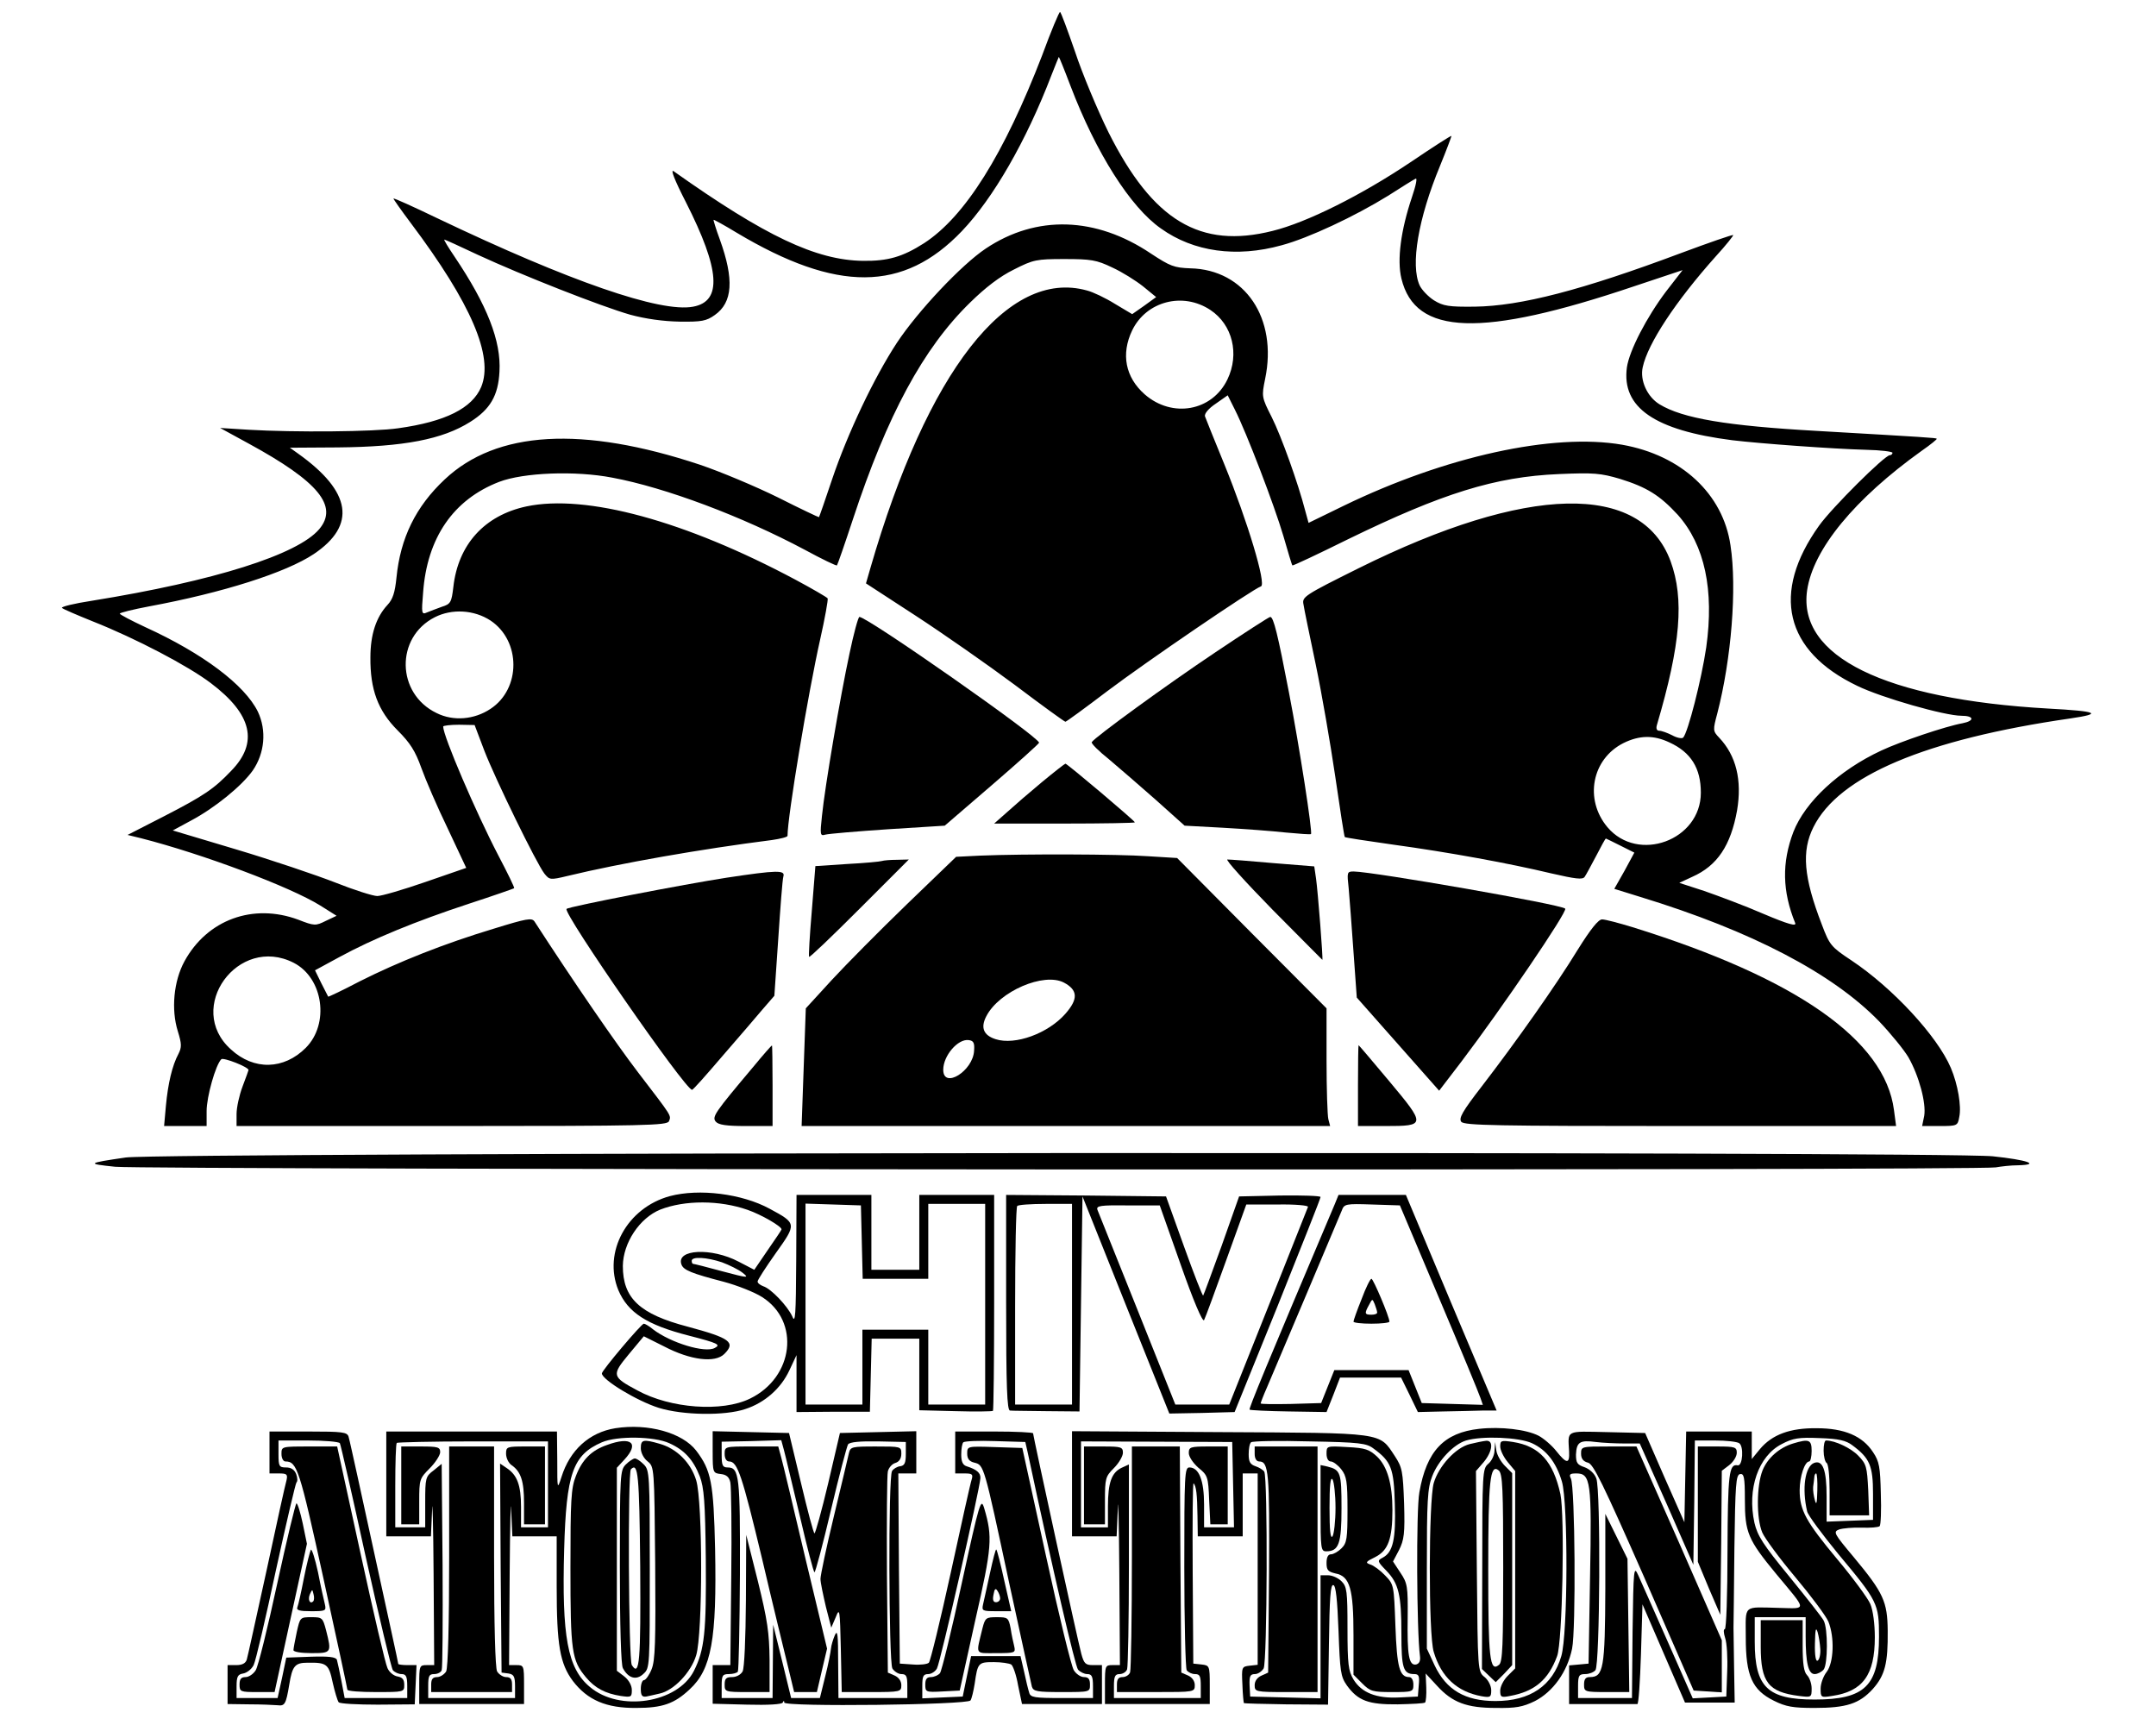 <?xml version="1.0" standalone="no"?>
<!DOCTYPE svg PUBLIC "-//W3C//DTD SVG 20010904//EN"
 "http://www.w3.org/TR/2001/REC-SVG-20010904/DTD/svg10.dtd">
<svg version="1.0" xmlns="http://www.w3.org/2000/svg"
 width="720pt" height="576pt" viewBox="0 0 720 576"
 preserveAspectRatio="xMidYMid meet">

<g transform="translate(0,576) scale(0.1,-0.1)"
fill="#000000" stroke="none">
<path d="M3481 5577 c-128 -332 -258 -540 -395 -629 -72 -46 -121 -60 -204
-59 -157 2 -327 83 -632 299 -12 9 2 -28 41 -104 114 -225 121 -330 24 -348
-109 -21 -414 85 -854 295 -79 38 -145 68 -147 66 -1 -1 25 -38 58 -82 202
-269 277 -445 235 -547 -30 -71 -119 -116 -277 -138 -81 -12 -347 -14 -500 -5
l-95 6 97 -53 c231 -126 299 -208 234 -285 -72 -85 -350 -173 -759 -239 -59
-9 -104 -20 -100 -24 4 -4 51 -24 103 -45 144 -57 319 -149 394 -206 138 -104
160 -199 68 -293 -57 -60 -91 -83 -223 -151 l-123 -63 45 -11 c204 -52 498
-162 599 -225 l54 -34 -36 -17 c-34 -17 -38 -17 -92 4 -151 56 -304 0 -380
-139 -36 -66 -45 -161 -22 -234 13 -42 13 -53 2 -75 -21 -39 -35 -99 -42 -174
l-6 -67 71 0 71 0 0 50 c0 48 30 154 49 173 7 7 91 -26 91 -36 0 -1 -9 -26
-20 -55 -11 -29 -20 -70 -20 -92 l0 -40 719 0 c648 0 719 2 725 16 8 20 11 14
-103 163 -75 98 -215 302 -346 504 -9 13 -26 10 -136 -24 -166 -50 -319 -111
-448 -176 -57 -30 -104 -52 -105 -51 -1 2 -11 22 -23 45 l-21 43 81 44 c114
62 256 120 432 178 83 27 151 51 152 52 2 2 -22 51 -53 110 -75 144 -184 398
-184 430 0 3 24 6 53 6 l52 -1 33 -87 c37 -95 173 -374 200 -409 17 -21 19
-22 77 -8 178 43 447 90 683 120 28 4 52 10 52 14 0 65 69 478 109 656 16 71
27 133 25 137 -3 4 -51 32 -107 62 -369 197 -700 287 -899 245 -140 -30 -228
-127 -244 -269 -6 -51 -9 -57 -38 -66 -17 -6 -40 -15 -50 -19 -18 -8 -19 -4
-13 66 13 183 101 311 254 370 81 31 254 38 378 14 177 -33 433 -129 643 -241
57 -31 105 -54 107 -52 2 2 26 71 53 153 115 349 235 572 392 725 51 50 99 87
146 110 65 33 75 35 169 35 88 0 107 -3 159 -28 33 -15 79 -44 103 -63 l44
-36 -40 -29 -40 -28 -57 34 c-32 20 -74 40 -94 45 -265 74 -533 -270 -723
-926 l-15 -52 166 -108 c92 -60 241 -164 331 -231 90 -68 166 -123 169 -123 3
0 66 46 141 103 130 98 485 340 512 349 19 6 -45 218 -122 407 -33 80 -62 153
-65 161 -2 9 12 26 36 42 l40 28 24 -48 c39 -77 132 -320 162 -422 15 -52 28
-96 30 -98 1 -2 84 37 185 87 316 154 492 209 705 218 117 5 139 3 204 -16 90
-28 133 -55 193 -120 90 -101 122 -251 95 -443 -16 -108 -61 -284 -77 -301 -4
-4 -21 -1 -37 8 -16 8 -35 15 -43 15 -8 0 -11 7 -8 18 80 271 92 422 46 548
-98 265 -479 256 -1041 -23 -183 -91 -190 -96 -185 -121 2 -15 21 -105 41
-201 20 -96 49 -264 65 -373 16 -110 30 -201 32 -203 2 -2 74 -13 159 -25 190
-26 391 -63 529 -96 83 -19 106 -22 113 -12 5 7 22 39 39 71 16 31 30 57 32
57 1 0 23 -11 49 -24 l46 -23 -33 -61 -34 -60 87 -27 c373 -114 643 -256 798
-416 39 -41 82 -94 97 -119 36 -63 60 -154 53 -196 l-7 -34 59 0 c58 0 60 1
65 30 8 36 -5 110 -28 164 -45 106 -194 267 -332 359 -68 45 -73 51 -99 120
-61 158 -68 245 -28 325 85 171 374 293 858 363 110 16 92 24 -74 33 -546 31
-837 174 -805 395 20 137 158 305 383 466 29 20 52 39 50 40 -3 3 -35 5 -398
26 -304 17 -451 42 -528 89 -41 25 -66 80 -56 124 17 79 110 220 244 370 34
37 60 70 58 71 -2 2 -80 -25 -174 -60 -331 -124 -536 -177 -689 -179 -87 -1
-105 2 -136 21 -19 12 -41 35 -48 50 -31 68 -5 223 68 399 22 54 39 99 38 100
-1 2 -63 -38 -137 -88 -164 -110 -346 -201 -460 -229 -242 -61 -400 34 -548
329 -37 75 -88 197 -112 270 -25 72 -47 132 -50 132 -3 0 -30 -64 -59 -143z
m94 -104 c85 -223 200 -405 302 -476 109 -78 252 -98 403 -56 90 24 245 97
355 165 44 28 85 54 92 57 7 5 2 -21 -12 -62 -37 -110 -50 -209 -35 -271 46
-191 267 -198 777 -26 l162 54 -55 -71 c-65 -86 -123 -198 -131 -254 -18 -134
93 -210 352 -243 91 -11 336 -29 448 -32 48 -1 87 -6 87 -10 0 -4 -4 -8 -9 -8
-17 0 -193 -175 -236 -235 -161 -225 -115 -419 127 -535 82 -40 293 -100 348
-100 43 0 45 -17 4 -25 -56 -10 -207 -61 -271 -91 -142 -66 -255 -172 -294
-272 -39 -103 -37 -198 6 -304 5 -12 -22 -5 -107 31 -62 27 -151 60 -197 76
l-83 27 43 20 c84 37 129 105 150 222 17 101 -3 183 -60 243 -21 22 -21 25 -6
81 47 182 66 418 44 561 -25 172 -164 301 -362 336 -230 40 -590 -39 -930
-204 l-117 -57 -11 40 c-24 93 -80 249 -112 313 -34 67 -34 69 -22 128 42 202
-67 365 -250 369 -54 2 -67 7 -131 49 -184 124 -383 130 -552 17 -81 -54 -227
-209 -297 -315 -76 -116 -164 -301 -216 -455 -23 -69 -43 -126 -44 -127 0 -1
-62 28 -137 66 -75 37 -192 86 -260 109 -394 131 -680 114 -853 -49 -97 -91
-148 -196 -161 -328 -5 -49 -12 -72 -30 -91 -38 -41 -57 -99 -57 -175 -1 -107
25 -178 91 -244 42 -42 59 -69 79 -125 14 -39 53 -130 88 -202 l62 -132 -136
-47 c-75 -26 -147 -47 -161 -47 -14 0 -77 20 -140 45 -64 25 -212 75 -329 110
l-214 64 61 33 c79 42 169 115 206 167 40 58 47 134 17 197 -44 89 -183 194
-376 282 -47 22 -85 42 -85 45 0 3 44 14 97 24 248 46 458 113 551 175 143 96
126 208 -52 335 l-28 20 160 1 c221 2 350 27 442 85 67 42 94 88 98 168 6 102
-41 222 -150 384 -21 31 -37 57 -34 57 2 0 53 -23 112 -51 147 -68 411 -172
509 -200 52 -14 110 -22 165 -23 73 -1 89 2 117 22 60 42 65 119 17 252 -13
35 -22 65 -21 66 1 1 36 -18 77 -43 335 -200 557 -199 752 5 105 110 215 301
299 520 13 34 25 62 25 62 1 0 19 -44 39 -97z m467 -748 c74 -49 98 -147 57
-232 -51 -106 -184 -130 -276 -50 -65 57 -80 135 -42 214 47 97 169 129 261
68z m-2404 -1037 c102 -68 102 -228 0 -295 -54 -36 -124 -42 -180 -14 -135 65
-138 253 -6 320 57 29 131 25 186 -11z m3937 -407 c72 -33 105 -86 105 -168 0
-159 -210 -236 -312 -115 -78 93 -52 228 54 281 53 26 100 27 153 2z m-4594
-736 c99 -51 120 -204 40 -284 -73 -73 -173 -76 -250 -5 -154 138 24 384 210
289z"/>
<path d="M2837 3578 c-31 -144 -82 -443 -92 -542 -7 -64 -6 -68 11 -63 11 3
105 11 209 18 l190 12 158 136 c86 74 157 138 157 141 0 19 -573 420 -600 420
-4 0 -19 -55 -33 -122z"/>
<path d="M4059 3582 c-163 -109 -402 -283 -413 -300 -3 -4 23 -30 57 -57 33
-28 104 -89 157 -136 l96 -86 129 -7 c71 -4 165 -11 210 -16 44 -4 81 -7 83
-5 6 5 -39 294 -73 470 -38 198 -52 255 -63 255 -4 0 -86 -53 -183 -118z"/>
<path d="M3479 3148 c-41 -34 -93 -79 -116 -100 l-43 -38 235 0 c129 0 235 2
235 4 0 5 -226 196 -232 196 -2 0 -38 -28 -79 -62z"/>
<path d="M3274 2903 l-81 -4 -164 -158 c-90 -87 -203 -201 -251 -253 l-87 -95
-7 -196 -7 -197 883 0 882 0 -6 23 c-3 12 -6 100 -6 196 l0 174 -250 251 -249
251 -98 6 c-99 7 -411 8 -559 2z m279 -424 c47 -25 48 -55 5 -104 -58 -66
-168 -106 -233 -85 -41 13 -51 39 -31 77 43 83 192 147 259 112z m-300 -227
c-3 -68 -103 -130 -103 -64 0 47 49 104 85 99 16 -2 20 -9 18 -35z"/>
<path d="M2945 2885 c-5 -2 -58 -7 -116 -10 l-106 -7 -12 -150 c-7 -82 -11
-151 -9 -153 2 -3 78 70 168 160 l165 165 -40 -1 c-22 0 -44 -2 -50 -4z"/>
<path d="M4250 2722 c91 -92 166 -167 166 -167 3 0 -15 229 -21 271 l-6 41
-137 11 c-76 7 -145 12 -153 12 -8 0 60 -75 151 -168z"/>
<path d="M2425 2829 c-136 -21 -526 -96 -533 -104 -13 -13 395 -602 419 -604
3 -1 48 50 101 112 53 61 114 132 135 157 l39 45 13 190 c7 105 14 198 17 208
7 22 -19 22 -191 -4z"/>
<path d="M4504 2793 c3 -32 10 -127 16 -211 l11 -153 107 -121 c59 -67 121
-137 138 -156 l30 -34 75 98 c132 174 355 501 346 510 -13 14 -639 123 -706
124 -23 0 -23 -2 -17 -57z"/>
<path d="M5269 2589 c-72 -118 -207 -309 -321 -457 -65 -84 -77 -106 -68 -118
11 -12 117 -14 732 -14 l720 0 -7 53 c-30 234 -326 441 -873 611 -46 14 -91
26 -102 26 -12 0 -38 -32 -81 -101z"/>
<path d="M2515 2197 c-127 -151 -138 -166 -125 -182 9 -11 35 -15 101 -15 l89
0 0 135 c0 74 -1 135 -2 134 -2 0 -30 -32 -63 -72z"/>
<path d="M4535 2135 l0 -135 91 0 c136 0 136 3 14 149 -56 67 -102 121 -103
121 -1 0 -2 -61 -2 -135z"/>
<path d="M420 1895 c-130 -19 -132 -21 -35 -31 103 -10 6233 -13 6280 -2 17 3
50 7 75 7 76 2 30 18 -85 30 -165 17 -6117 13 -6235 -4z"/>
<path d="M2237 1766 c-143 -39 -224 -187 -172 -314 32 -75 95 -116 236 -152
97 -25 107 -30 86 -41 -32 -18 -147 17 -206 62 -13 11 -27 19 -31 19 -8 0
-140 -156 -140 -166 0 -21 117 -92 190 -115 81 -25 221 -27 289 -4 65 21 119
69 147 129 l24 51 0 -95 0 -95 123 1 122 0 3 122 3 122 79 0 80 0 0 -119 0
-120 121 -3 c66 -2 123 -1 125 1 2 2 4 166 4 363 l0 358 -125 0 -125 0 0 -125
0 -125 -80 0 -80 0 0 125 0 125 -125 0 -125 0 -1 -217 c-1 -186 -3 -214 -13
-189 -16 35 -71 93 -97 101 -10 4 -19 10 -19 16 0 5 27 47 61 95 70 98 70 99
-21 148 -92 50 -235 68 -333 42z m260 -46 c46 -16 113 -55 113 -65 0 -2 -21
-33 -46 -69 l-45 -66 -52 27 c-91 48 -211 42 -191 -10 7 -18 33 -29 141 -57
45 -12 103 -35 128 -51 128 -81 106 -268 -40 -339 -94 -46 -266 -33 -376 27
-86 46 -87 51 -29 121 l50 60 68 -34 c88 -46 170 -56 201 -25 39 39 19 53
-122 91 -161 42 -217 95 -217 203 1 77 56 160 125 188 82 32 198 32 292 -1z
m381 -107 l3 -123 109 0 110 0 0 125 0 125 95 0 95 0 0 -335 0 -335 -95 0 -95
0 0 125 0 125 -110 0 -110 0 0 -125 0 -125 -95 0 -95 0 0 335 0 336 93 -3 92
-3 3 -122z m-467 -68 c24 -9 55 -24 69 -35 23 -18 18 -18 -68 5 -51 14 -95 25
-98 25 -2 0 -4 5 -4 10 0 15 50 12 101 -5z"/>
<path d="M3360 1410 c0 -281 3 -360 13 -360 6 -1 62 -1 122 -2 l110 -1 5 359
5 359 145 -363 145 -362 109 2 109 3 144 355 c78 195 143 358 143 363 0 4 -61
6 -136 5 l-136 -3 -58 -164 c-33 -90 -60 -165 -62 -167 -2 -2 -31 72 -64 164
l-60 167 -267 3 -267 2 0 -360z m220 -5 l0 -335 -95 0 -95 0 0 328 c0 181 3
332 7 335 3 4 46 7 95 7 l88 0 0 -335z m363 132 c41 -117 73 -193 78 -185 4 7
37 97 74 200 l67 186 105 0 c57 1 103 -3 101 -8 -2 -4 -61 -155 -133 -334
l-130 -326 -90 0 -90 0 -127 318 c-70 174 -130 324 -133 332 -5 14 9 16 101
15 l107 0 70 -198z"/>
<path d="M4457 1738 c-230 -543 -287 -681 -284 -685 3 -2 61 -5 131 -6 l126
-2 23 58 22 57 102 0 102 0 28 -57 28 -58 85 2 c47 1 106 2 131 3 l47 0 -152
360 -151 360 -112 0 -113 0 -13 -32z m349 -313 c72 -170 134 -320 138 -333 l8
-23 -102 3 -102 3 -22 55 -22 55 -124 0 -124 0 -22 -55 -22 -55 -101 -3 c-56
-1 -101 -1 -101 2 0 2 9 26 21 53 30 70 239 564 250 591 8 22 13 23 101 20
l93 -3 131 -310z"/>
<path d="M4547 1422 c-15 -37 -27 -71 -27 -75 0 -4 27 -7 60 -7 33 0 60 3 60
7 0 16 -54 143 -60 143 -4 0 -19 -30 -33 -68z m52 -44 c1 -5 -8 -8 -19 -8 -23
0 -24 4 -8 33 11 21 11 21 19 2 4 -11 8 -23 8 -27z"/>
<path d="M2055 991 c-87 -14 -152 -73 -180 -163 -14 -43 -14 -42 -14 55 l-1
97 -285 0 -285 0 0 -175 0 -175 75 0 74 0 4 88 c1 48 4 -49 5 -215 l2 -303
-25 0 c-24 0 -25 -2 -25 -65 l0 -65 175 0 175 0 0 65 c0 63 -1 65 -25 65 l-25
0 2 303 c1 166 4 263 5 215 l4 -88 74 0 74 0 0 -168 c0 -196 11 -257 54 -315
49 -64 112 -91 212 -90 87 0 127 14 178 62 73 67 91 167 85 469 -5 222 -13
262 -63 328 -46 60 -161 92 -270 75z m180 -50 c51 -23 80 -55 102 -111 14 -37
18 -84 20 -275 2 -245 -4 -304 -40 -375 -55 -107 -248 -137 -347 -53 -75 62
-94 169 -86 459 7 254 29 316 126 358 51 22 175 20 225 -3z m-405 -137 l0
-144 -45 0 -45 0 0 68 c0 73 -13 107 -48 130 l-22 15 2 -349 3 -349 23 -3 c18
-3 22 -10 22 -43 l0 -39 -145 0 -145 0 0 40 c0 34 3 40 20 40 11 0 23 6 25 13
3 6 4 164 3 350 l-3 339 -27 -22 c-27 -20 -28 -26 -28 -106 l0 -84 -50 0 -50
0 0 138 c0 76 2 141 5 144 3 2 117 5 255 5 l250 0 0 -143z"/>
<path d="M2027 935 c-52 -18 -83 -49 -104 -104 -16 -40 -18 -81 -18 -306 0
-279 4 -309 52 -366 30 -36 65 -54 116 -62 35 -5 37 -4 37 20 0 15 -10 33 -25
45 l-25 19 0 339 0 339 25 27 c51 55 24 79 -58 49z"/>
<path d="M2140 924 c0 -15 10 -34 23 -44 22 -18 22 -20 25 -338 2 -266 0 -327
-12 -356 -8 -20 -20 -36 -25 -36 -6 0 -11 -13 -11 -29 0 -22 4 -28 18 -26 9 2
29 6 45 10 47 10 105 71 122 128 22 73 22 511 0 584 -18 59 -65 106 -122 122
-55 16 -63 14 -63 -15z"/>
<path d="M2090 870 c-19 -19 -20 -33 -20 -341 0 -199 4 -328 10 -339 18 -34
45 -42 69 -19 21 19 21 25 21 349 0 317 -1 331 -20 350 -11 11 -24 20 -30 20
-5 0 -19 -9 -30 -20z m48 -340 c2 -317 -2 -371 -28 -330 -11 17 -14 643 -3
654 24 24 28 -16 31 -324z"/>
<path d="M1340 800 l0 -130 30 0 30 0 0 76 c0 74 1 77 35 111 19 19 35 44 35
54 0 17 -8 19 -65 19 l-65 0 0 -130z"/>
<path d="M1500 564 c0 -233 -4 -372 -10 -385 -6 -10 -20 -19 -30 -19 -15 0
-20 -7 -20 -25 l0 -25 135 0 135 0 0 25 c0 18 -5 25 -20 25 -10 0 -24 9 -30
19 -6 13 -10 152 -10 385 l0 366 -75 0 -75 0 0 -366z"/>
<path d="M1690 906 c0 -14 8 -31 18 -38 32 -22 42 -54 42 -127 l0 -71 35 0 35
0 0 130 0 130 -65 0 c-62 0 -65 -1 -65 -24z"/>
<path d="M4940 989 c-118 -13 -176 -74 -200 -212 -11 -58 -9 -465 2 -547 2
-16 -2 -25 -13 -28 -24 -4 -30 30 -28 159 1 101 -1 113 -24 147 l-25 38 20 38
c17 34 20 55 17 156 -4 107 -6 120 -31 158 -53 80 -31 77 -585 80 l-493 3 0
-176 0 -175 75 0 74 0 4 93 c1 50 4 -46 5 -215 l2 -308 -25 0 c-24 0 -25 -2
-25 -65 l0 -65 175 0 175 0 0 64 c0 63 -1 65 -27 68 l-28 3 -2 304 c-1 167 0
301 3 298 9 -9 12 -38 13 -109 l1 -68 75 0 75 0 0 105 0 105 25 0 25 0 0 -319
0 -320 -27 -3 c-26 -3 -27 -4 -24 -63 1 -33 4 -61 5 -62 1 -1 65 -3 141 -4
l140 -1 3 202 c2 154 5 201 15 197 8 -2 13 -47 17 -153 5 -136 7 -152 28 -182
37 -51 72 -64 170 -63 47 1 88 3 91 6 3 3 5 26 4 51 l-2 46 38 -41 c51 -56 99
-74 197 -74 66 -1 89 3 130 23 60 31 108 97 124 175 13 62 10 539 -4 568 -7
14 -3 17 18 17 48 0 52 -26 46 -345 l-5 -290 -32 -3 -33 -3 0 -65 0 -64 110 0
c61 0 113 0 118 0 4 0 9 75 12 167 l5 166 71 -164 71 -164 83 0 83 0 -2 115
c-1 63 -2 124 -2 135 0 11 2 130 3 265 3 214 5 245 19 248 13 2 16 -10 16 -85
0 -110 10 -134 105 -249 104 -125 103 -115 11 -113 -125 3 -113 13 -113 -99 0
-127 21 -175 94 -211 40 -20 64 -24 135 -24 107 0 150 14 195 63 41 46 51 86
50 195 -1 97 -14 126 -113 245 -67 80 -70 85 -49 93 12 4 46 7 75 6 29 -1 56
1 60 5 4 3 6 53 4 109 -2 88 -5 107 -26 138 -35 54 -96 80 -188 80 -89 1 -149
-21 -190 -70 l-27 -33 0 46 0 46 -110 0 -109 0 -3 -151 -3 -152 -66 149 -65
149 -127 3 c-140 3 -131 8 -127 -65 2 -42 -8 -42 -43 2 -15 19 -42 42 -59 51
-41 21 -127 31 -198 23z m176 -48 c48 -22 81 -64 100 -128 21 -71 20 -510 -2
-583 -29 -99 -104 -150 -220 -150 -101 0 -164 37 -203 119 l-26 56 0 265 c0
229 2 271 18 311 20 52 71 106 113 119 54 16 176 11 220 -9z m1070 -7 c58 -43
69 -68 69 -162 l0 -87 -77 -3 -78 -3 0 84 c0 89 -13 123 -42 112 -30 -12 -41
-85 -23 -162 3 -13 50 -76 104 -142 132 -158 136 -166 136 -276 0 -164 -47
-210 -215 -210 -157 0 -200 41 -200 193 l0 82 85 0 85 0 0 -64 c0 -89 9 -126
30 -126 10 0 23 7 30 15 14 17 15 137 0 164 -5 10 -57 76 -114 146 -88 107
-107 137 -117 180 -25 113 13 223 91 263 38 20 57 23 127 20 63 -2 88 -8 109
-24z m-2068 -131 l3 -143 -50 0 -50 0 0 76 c0 81 -17 124 -49 124 -16 0 -17
-24 -17 -333 0 -182 4 -338 8 -344 5 -7 17 -13 28 -13 16 0 19 -7 19 -40 l0
-40 -145 0 -145 0 0 40 c0 33 4 40 19 40 10 0 22 7 25 16 3 9 6 166 6 350 l0
334 -24 -11 c-34 -16 -46 -50 -46 -129 l0 -70 -45 0 -45 0 0 143 0 144 253 -1
252 -1 3 -142z m469 120 c59 -43 68 -66 71 -184 4 -118 -6 -162 -40 -180 -19
-10 -19 -12 11 -43 42 -43 51 -81 51 -211 0 -115 6 -135 43 -135 15 0 18 -6
15 -37 l-3 -38 -62 -3 c-77 -4 -126 16 -153 60 -17 29 -20 50 -20 171 0 124
-2 139 -20 157 -11 11 -31 20 -45 20 l-25 0 0 -205 0 -206 -117 3 -118 3 -2
38 c-1 30 2 37 18 37 10 0 23 9 29 19 12 23 14 639 2 657 -4 6 -17 14 -29 18
-18 6 -23 15 -23 40 0 18 3 36 8 40 4 4 92 6 195 3 167 -3 191 -6 214 -24z
m838 17 l51 0 90 -202 89 -203 3 208 2 207 68 0 c37 0 73 -4 80 -9 16 -10 12
-77 -5 -74 -29 6 -33 -27 -34 -286 0 -146 -4 -261 -9 -261 -5 0 -4 -13 1 -29
6 -17 9 -67 7 -113 l-3 -83 -56 -3 -56 -3 -83 188 c-46 103 -90 204 -99 223
-15 33 -16 25 -19 -188 l-2 -222 -90 0 -90 0 0 40 c0 35 3 40 24 40 13 0 28 6
34 13 15 18 18 602 3 640 -6 17 -23 32 -40 38 -24 8 -28 15 -28 42 2 42 13 49
66 42 24 -3 67 -5 96 -5z m644 -157 c-1 -42 -3 -51 -8 -33 -4 14 -7 34 -6 45
2 11 3 26 4 33 0 6 3 12 6 12 3 0 5 -26 4 -57z m10 -530 c1 -17 -3 -35 -9 -38
-6 -4 -10 17 -9 57 1 47 3 57 9 38 4 -14 8 -39 9 -57z"/>
<path d="M4908 938 c-47 -12 -103 -73 -120 -130 -17 -59 -18 -507 0 -564 25
-84 78 -133 160 -148 29 -5 32 -3 32 20 0 15 -10 34 -22 44 -23 18 -23 20 -26
353 l-3 335 26 30 c29 35 34 73 8 71 -10 -1 -35 -6 -55 -11z"/>
<path d="M5010 930 c0 -12 11 -35 25 -52 l25 -30 0 -329 0 -330 -25 -25 c-14
-14 -25 -36 -25 -49 0 -22 3 -24 33 -18 82 15 128 54 157 133 18 47 26 469 11
541 -24 109 -70 160 -158 174 -40 6 -43 5 -43 -15z"/>
<path d="M4991 917 c0 -16 -10 -36 -21 -45 -19 -16 -20 -30 -20 -351 l-1 -334
23 -22 23 -22 28 28 27 29 0 320 0 321 -24 24 c-14 14 -27 37 -29 52 l-4 28
-2 -28z m29 -392 c0 -259 -2 -315 -14 -324 -31 -26 -36 21 -36 318 0 298 6
355 35 331 13 -11 15 -61 15 -325z"/>
<path d="M5988 940 c-46 -14 -85 -48 -102 -90 -20 -51 -21 -159 -1 -207 8 -19
58 -87 111 -150 52 -62 102 -129 110 -148 21 -52 18 -137 -6 -168 -11 -14 -20
-39 -20 -55 0 -30 1 -31 38 -25 103 15 143 70 143 196 0 44 -6 90 -15 111 -8
19 -58 87 -110 149 -105 126 -126 164 -126 231 0 46 17 96 32 96 4 0 8 16 8
35 0 38 -9 41 -62 25z"/>
<path d="M6090 916 c0 -19 5 -38 10 -41 6 -3 10 -44 10 -91 l0 -84 66 0 66 0
-3 84 c-4 78 -6 87 -33 115 -25 26 -78 51 -108 51 -5 0 -8 -15 -8 -34z"/>
<path d="M5880 262 c0 -119 25 -152 128 -165 41 -5 42 -5 42 25 0 16 -7 36
-15 44 -11 11 -15 38 -15 100 l0 84 -70 0 -70 0 0 -88z"/>
<path d="M3620 800 l0 -130 35 0 35 0 0 79 c0 75 2 81 30 109 17 17 30 40 30
51 0 19 -6 21 -65 21 l-65 0 0 -130z"/>
<path d="M3780 561 c0 -203 -3 -376 -6 -385 -3 -9 -15 -16 -25 -16 -14 0 -19
-7 -19 -25 l0 -25 130 0 c128 0 130 0 130 23 0 14 -9 26 -22 32 l-23 10 -3
378 -2 377 -80 0 -80 0 0 -369z"/>
<path d="M3970 908 c0 -12 14 -33 32 -49 31 -25 33 -30 36 -108 l4 -81 29 0
29 0 0 130 0 130 -65 0 c-60 0 -65 -2 -65 -22z"/>
<path d="M4190 905 c0 -15 6 -25 15 -25 32 0 35 -37 33 -372 l-3 -333 -22 -10
c-14 -6 -23 -18 -23 -32 0 -22 3 -23 105 -23 l105 0 0 410 0 410 -105 0 -105
0 0 -25z"/>
<path d="M4430 906 c0 -16 6 -26 14 -26 8 0 24 -12 35 -26 18 -23 21 -41 21
-135 0 -96 -2 -111 -20 -129 -11 -11 -27 -20 -35 -20 -10 0 -15 -10 -15 -29 0
-24 5 -29 30 -35 48 -9 60 -51 60 -206 l0 -132 29 -29 c27 -27 35 -29 100 -29
69 0 71 1 71 25 0 15 -6 25 -14 25 -32 0 -41 32 -46 171 -5 136 -5 138 -34
168 -16 17 -39 34 -50 37 -17 6 -16 9 17 25 43 22 57 61 57 157 0 87 -17 145
-51 178 -26 24 -39 29 -99 32 -70 4 -70 4 -70 -22z"/>
<path d="M4410 724 c0 -136 1 -144 19 -144 42 0 51 25 51 144 0 119 -3 128
-47 139 l-23 5 0 -144z m50 1 c0 -44 -5 -87 -10 -95 -7 -10 -10 20 -10 95 0
75 3 105 10 95 5 -8 10 -51 10 -95z"/>
<path d="M5280 906 c0 -16 7 -26 23 -30 18 -4 50 -70 188 -383 l165 -378 47
-3 47 -3 0 87 0 87 -142 324 -143 323 -92 0 c-91 0 -93 0 -93 -24z"/>
<path d="M5670 738 l0 -193 37 -89 38 -88 3 240 2 241 25 19 c14 11 25 29 25
41 0 19 -6 21 -65 21 l-65 0 0 -192z"/>
<path d="M5361 455 c-1 -267 -6 -295 -52 -295 -14 0 -19 -7 -19 -25 0 -24 2
-25 76 -25 l75 0 -3 222 -3 223 -37 75 -37 75 0 -250z"/>
<path d="M900 910 l0 -70 31 0 c27 0 30 -3 26 -22 -4 -13 -34 -149 -67 -303
-34 -154 -63 -288 -66 -297 -4 -12 -15 -18 -35 -18 l-29 0 0 -65 0 -65 73 -1
c39 0 82 -2 94 -3 24 -3 28 3 39 69 10 62 19 73 61 73 64 1 71 -4 84 -66 7
-31 16 -61 20 -66 4 -5 63 -8 131 -8 l123 1 3 65 3 66 -31 0 c-16 0 -30 2 -30
4 0 4 -28 131 -136 626 -14 63 -27 123 -30 133 -5 15 -20 17 -135 17 l-129 0
0 -70z m235 31 c3 -6 42 -176 86 -378 45 -202 86 -374 91 -380 6 -7 19 -13 29
-13 15 0 19 -8 19 -40 l0 -40 -104 0 -105 0 -11 58 c-6 31 -13 63 -15 70 -4 9
-27 12 -87 10 l-82 -3 -14 -67 -15 -68 -68 0 -69 0 0 39 c0 33 4 40 22 43 12
2 28 14 35 28 7 14 40 156 74 315 35 160 66 292 69 295 4 3 4 15 -1 28 -6 15
-17 22 -34 22 -23 0 -25 4 -25 45 l0 45 99 0 c55 0 102 -4 106 -9z"/>
<path d="M940 905 c0 -14 6 -25 13 -25 39 0 47 -25 127 -390 44 -201 80 -368
80 -372 0 -5 43 -8 95 -8 94 0 95 0 95 24 0 18 -6 25 -22 28 -13 2 -28 14 -34
28 -7 14 -47 186 -90 383 l-78 357 -93 0 c-93 0 -93 0 -93 -25z"/>
<path d="M926 473 c-32 -148 -64 -278 -72 -290 -8 -13 -23 -23 -34 -23 -15 0
-20 -7 -20 -25 0 -24 3 -25 59 -25 l58 0 54 248 54 247 -14 68 c-8 37 -17 67
-21 67 -3 0 -32 -120 -64 -267z"/>
<path d="M1038 585 c-3 -6 -14 -48 -23 -94 -9 -47 -19 -91 -22 -98 -4 -10 8
-13 46 -13 48 0 51 1 46 23 -3 12 -14 60 -23 107 -10 46 -21 80 -24 75z m8
-172 c-11 -11 -19 6 -11 24 8 17 8 17 12 0 3 -10 2 -21 -1 -24z"/>
<path d="M991 310 c-6 -28 -11 -55 -11 -60 0 -6 27 -10 60 -10 67 0 68 1 49
76 -11 42 -13 44 -49 44 -38 0 -38 -1 -49 -50z"/>
<path d="M2380 911 c0 -68 1 -70 27 -73 19 -2 28 -10 32 -28 3 -14 5 -157 3
-317 l-3 -293 -30 0 -29 0 0 -64 0 -65 115 -3 c70 -2 117 1 119 7 3 7 5 7 5 0
1 -15 613 -8 622 7 4 6 10 31 14 56 10 70 12 72 64 72 25 0 51 -4 58 -8 6 -4
17 -35 23 -70 l13 -62 133 0 134 0 0 65 0 65 -30 0 c-25 0 -30 5 -39 38 -12
44 -161 728 -161 736 0 3 -58 6 -130 6 l-130 0 0 -70 0 -70 31 0 c26 0 29 -3
24 -20 -4 -11 -35 -151 -70 -312 -35 -160 -68 -295 -73 -300 -5 -5 -29 -8 -53
-6 l-44 3 -3 318 -2 317 30 0 30 0 0 70 0 71 -127 -3 -128 -3 -39 -167 c-22
-93 -43 -168 -46 -168 -3 0 -23 75 -45 168 l-40 167 -128 3 -127 3 0 -70z
m238 7 c5 -18 28 -117 53 -220 24 -104 46 -188 49 -188 3 0 28 93 55 208 27
114 53 212 57 219 6 8 40 11 101 10 l92 -2 0 -39 c0 -31 -4 -40 -19 -42 -10
-1 -23 -9 -27 -16 -13 -19 -11 -635 1 -659 6 -10 20 -19 30 -19 17 0 20 -7 20
-40 l0 -40 -115 0 -115 0 -1 118 c0 94 -2 112 -11 92 -6 -14 -12 -34 -13 -45
-1 -11 -9 -53 -19 -92 l-18 -73 -48 0 -48 0 -30 123 -30 122 -1 -122 -1 -123
-85 0 -85 0 0 40 c0 36 3 40 24 40 14 0 27 4 30 8 3 5 6 150 7 324 1 329 -2
358 -41 358 -17 0 -20 7 -20 43 l0 43 99 2 100 3 9 -33z m814 -8 c86 -403 159
-714 168 -725 7 -8 21 -15 31 -15 15 0 19 -8 19 -40 l0 -40 -104 0 c-91 0
-105 2 -109 18 -3 9 -11 41 -17 70 l-12 52 -82 0 -83 0 -14 -67 -14 -68 -67
-3 -68 -3 0 41 c0 33 3 40 20 40 10 0 24 9 29 19 11 19 143 599 145 635 1 18
-12 29 -46 40 -13 4 -18 16 -18 39 0 19 3 37 7 41 5 4 53 6 107 4 l100 -3 8
-35z"/>
<path d="M2420 905 c0 -15 6 -25 15 -25 28 0 43 -46 110 -325 36 -154 76 -317
87 -362 l20 -83 38 0 38 0 17 73 17 72 -72 300 c-39 165 -75 317 -81 338 l-10
37 -89 0 c-89 0 -90 0 -90 -25z"/>
<path d="M2835 908 c-3 -13 -25 -107 -50 -210 -25 -103 -45 -198 -45 -210 0
-13 9 -54 18 -93 l18 -70 15 35 c13 33 14 27 17 -107 l3 -143 99 0 c97 0 100
1 100 23 0 14 -9 26 -22 32 l-23 10 -3 325 c-1 179 0 335 3 347 3 12 14 25 25
28 13 4 20 15 20 31 0 24 -2 24 -85 24 -80 0 -85 -1 -90 -22z"/>
<path d="M2491 417 c-1 -129 -5 -226 -11 -238 -6 -11 -21 -19 -35 -19 -20 0
-25 -5 -25 -25 0 -24 2 -25 75 -25 l75 0 0 108 c-1 90 -7 132 -39 262 l-39
155 -1 -218z"/>
<path d="M3230 906 c0 -17 7 -26 24 -30 32 -8 32 -8 116 -401 39 -181 74 -338
76 -347 5 -16 18 -18 100 -18 94 0 94 0 94 25 0 18 -5 25 -20 25 -11 0 -26 10
-34 23 -8 12 -50 184 -93 382 l-79 360 -92 3 c-92 3 -92 3 -92 -22z"/>
<path d="M3212 474 c-34 -158 -67 -293 -73 -301 -6 -7 -20 -13 -30 -13 -14 0
-19 -7 -19 -25 0 -25 2 -26 57 -23 l58 3 52 235 c56 245 58 278 30 373 -11 37
-15 26 -75 -249z"/>
<path d="M3306 507 c-10 -45 -20 -92 -23 -104 -5 -22 -2 -23 44 -23 l50 0 -23
101 c-12 55 -24 103 -27 105 -2 2 -11 -33 -21 -79z m34 -84 c0 -7 -6 -13 -14
-13 -9 0 -12 8 -8 26 3 19 7 22 13 12 5 -7 9 -19 9 -25z"/>
<path d="M3281 323 c-22 -91 -27 -83 46 -83 63 0 65 1 60 23 -3 12 -9 39 -12
60 -7 35 -9 37 -46 37 -36 0 -39 -2 -48 -37z"/>
</g>
</svg>

